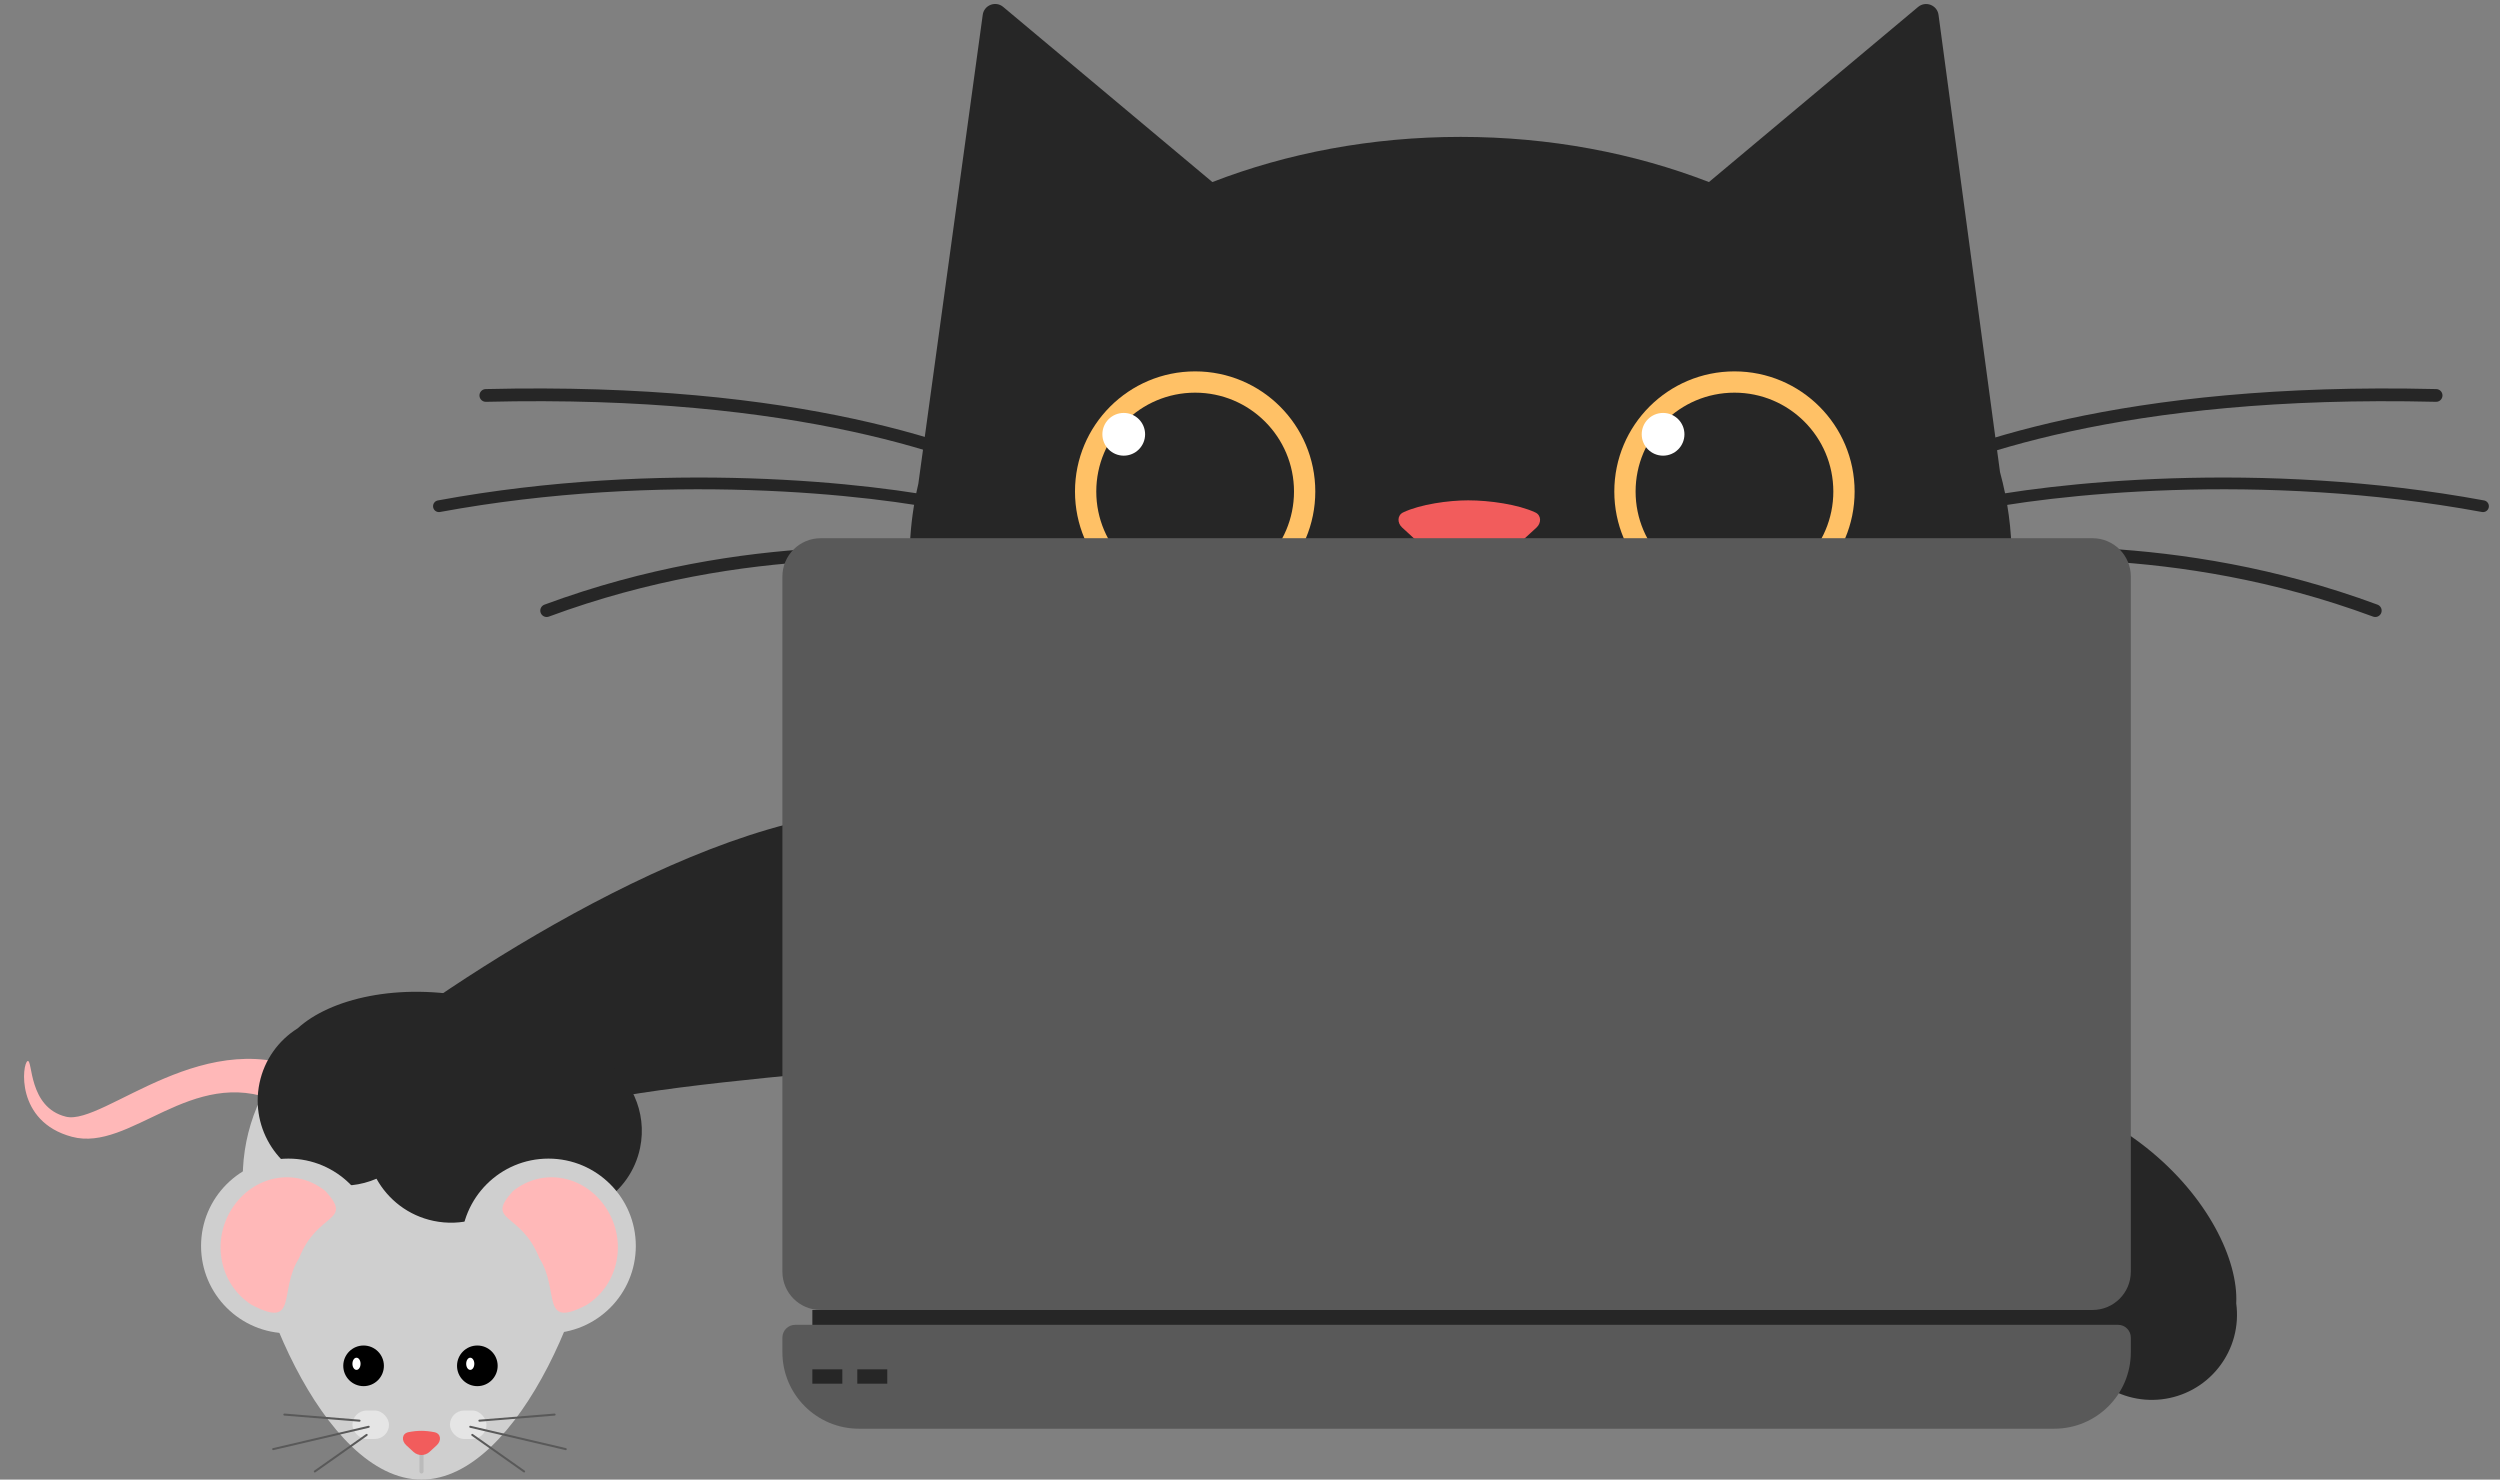 <svg width="196" height="116" viewBox="0 0 196 116" fill="none" xmlns="http://www.w3.org/2000/svg">
<rect x="0" y="0" width="196" height="116" fill="#808080" stroke="none"/>
<path d="M71.407 63.65C57.992 62.169 36.814 75.804 27.901 82.806C23.99 85.725 35.103 93.95 39.573 89.055C44.044 84.161 76.244 84.326 80.173 81.482C84.103 78.639 88.176 65.499 71.407 63.65Z" fill="#262626"/>
<path fill-rule="evenodd" clip-rule="evenodd" d="M158.392 85.416C161.483 85.926 165.105 87.456 168.29 89.989C173.081 93.799 175.49 98.773 175.321 102.188C175.554 103.925 175.107 105.751 173.93 107.231C171.635 110.116 167.436 110.595 164.551 108.3C163.434 107.412 162.678 106.238 162.303 104.965C160.46 105.317 158.479 104.893 156.895 103.633C155.174 102.264 154.309 100.218 154.379 98.177C153.574 97.932 152.8 97.534 152.1 96.978C149.17 94.647 148.654 90.419 150.949 87.534C152.755 85.263 155.764 84.501 158.392 85.416Z" fill="#262626"/>
<path fill-rule="evenodd" clip-rule="evenodd" d="M78.65 0.542L95.05 14.273C100.9 12.008 107.513 10.732 114.515 10.732C121.518 10.732 128.131 12.008 133.981 14.273L150.377 0.546C150.97 0.049 151.878 0.401 151.981 1.168L156.802 37.016C157.402 39.211 157.717 41.487 157.718 43.82L157.718 43.823L157.718 43.823C157.718 43.823 157.718 43.823 157.718 43.823C157.718 62.099 138.375 66.941 114.515 66.941C90.656 66.941 71.313 62.099 71.313 43.823C71.313 43.512 71.319 43.202 71.33 42.893L71.313 42.904L71.336 42.738C71.405 41.102 71.629 39.497 71.997 37.929L77.046 1.162C77.151 0.396 78.058 0.046 78.65 0.542Z" fill="#262626"/>
<circle cx="135.982" cy="38.536" r="9.42" fill="#FFC166"/>
<circle cx="135.982" cy="38.536" r="7.751" fill="#262626"/>
<ellipse cx="130.385" cy="34.049" rx="1.675" ry="1.675" fill="white"/>
<circle cx="93.699" cy="38.536" r="9.42" fill="#FFC166"/>
<circle cx="93.699" cy="38.536" r="7.751" fill="#262626"/>
<ellipse cx="88.101" cy="34.049" rx="1.675" ry="1.675" fill="white"/>
<path d="M81.147 38.078C75.745 35.471 62.881 30.407 38.089 31.003" stroke="#262626" stroke-width="0.999" stroke-linecap="round"/>
<path d="M147.933 38.078C153.335 35.471 166.199 30.407 190.991 31.003" stroke="#262626" stroke-width="0.999" stroke-linecap="round"/>
<path d="M76.695 43.421C72.237 43.58 58.771 41.985 42.858 47.873" stroke="#262626" stroke-width="0.999" stroke-linecap="round"/>
<path d="M152.385 43.421C156.843 43.58 170.309 41.985 186.222 47.873" stroke="#262626" stroke-width="0.999" stroke-linecap="round"/>
<path d="M74.857 39.686C68.422 38.308 51.877 36.469 34.412 39.687" stroke="#262626" stroke-width="0.922" stroke-linecap="round"/>
<path d="M154.223 39.686C160.657 38.308 177.203 36.469 194.667 39.687" stroke="#262626" stroke-width="0.922" stroke-linecap="round"/>
<path d="M115.196 42.197V51.173" stroke="#404040" stroke-linecap="round"/>
<path d="M121.18 51.173L109.212 51.173" stroke="#404040" stroke-linecap="round"/>
<path d="M115.102 39.227C113.576 39.227 111.346 39.535 110.01 40.172C109.537 40.398 109.535 40.997 109.922 41.352L114.573 45.616C114.926 45.939 115.467 45.939 115.819 45.616L120.463 41.359C120.852 41.002 120.847 40.398 120.368 40.175C119.025 39.547 116.774 39.227 115.102 39.227Z" fill="#F25C5C"/>
<rect x="63.689" y="102.702" width="101.019" height="2.327" fill="#262626"/>
<path fill-rule="evenodd" clip-rule="evenodd" d="M61.34 104.866C61.34 104.314 61.788 103.866 62.34 103.866H166.057C166.609 103.866 167.057 104.314 167.057 104.866V106.011C167.057 109.324 164.371 112.011 161.057 112.011H67.34C64.026 112.011 61.34 109.324 61.34 106.011V104.866Z" fill="#595959"/>
<path fill-rule="evenodd" clip-rule="evenodd" d="M61.34 45.197C61.34 43.541 62.683 42.197 64.34 42.197H164.057C165.714 42.197 167.057 43.541 167.057 45.197V99.702C167.057 101.359 165.714 102.702 164.057 102.702H64.34C62.683 102.702 61.34 101.359 61.34 99.702V45.197Z" fill="#595959"/>
<path fill-rule="evenodd" clip-rule="evenodd" d="M63.689 107.356H66.038V108.482H63.689V107.356Z" fill="#262626"/>
<path fill-rule="evenodd" clip-rule="evenodd" d="M67.213 107.356H69.562V108.482H67.213V107.356Z" fill="#262626"/>
<path d="M21.655 86.311C26.653 88.394 29.066 91.299 28.147 95.574C29.526 97.645 30.955 99.672 31.821 96.071C32.877 91.679 31.078 87.643 24.731 84.314C16.282 79.883 8.152 88.273 5.175 87.55C2.198 86.827 2.579 83.016 2.162 83.188C1.746 83.359 1.176 87.936 5.642 89.125C10.225 90.346 14.999 83.536 21.655 86.311Z" fill="#FFB8B8"/>
<path d="M47.062 92.37C47.062 100.255 40.787 116 33.046 116C25.305 116 19.03 100.255 19.03 92.37C19.03 84.485 25.305 78.093 33.046 78.093C40.787 78.093 47.062 84.485 47.062 92.37Z" fill="#CFCFCF"/>
<circle cx="28.505" cy="107.081" r="1.593" fill="black"/>
<ellipse cx="27.949" cy="106.922" rx="0.319" ry="0.478" fill="white"/>
<circle cx="37.424" cy="107.081" r="1.593" fill="black"/>
<ellipse cx="36.868" cy="106.922" rx="0.319" ry="0.478" fill="white"/>
<path d="M33.046 113.77L33.046 115.363" stroke="black" stroke-opacity="0.1" stroke-width="0.319" stroke-linecap="round"/>
<path d="M33.015 112.177C32.727 112.177 32.361 112.212 32.021 112.282C31.502 112.39 31.459 112.948 31.849 113.307L32.414 113.827C32.771 114.155 33.32 114.155 33.677 113.827L34.234 113.314C34.627 112.953 34.581 112.391 34.058 112.284C33.711 112.213 33.331 112.177 33.015 112.177Z" fill="#F25C5C"/>
<rect x="27.631" y="110.585" width="2.867" height="2.23" rx="1.115" fill="#E5E5E5"/>
<rect x="35.275" y="110.585" width="2.867" height="2.23" rx="1.115" fill="#E5E5E5"/>
<path d="M28.905 111.859L21.419 113.611" stroke="#595959" stroke-width="0.16" stroke-linecap="round"/>
<path d="M36.868 111.859L44.354 113.611" stroke="#595959" stroke-width="0.16" stroke-linecap="round"/>
<path d="M28.187 111.381L22.294 110.903" stroke="#595959" stroke-width="0.16" stroke-linecap="round"/>
<path d="M37.586 111.381L43.479 110.903" stroke="#595959" stroke-width="0.16" stroke-linecap="round"/>
<path d="M28.746 112.496L24.683 115.363" stroke="#595959" stroke-width="0.16" stroke-linecap="round"/>
<path d="M37.027 112.496L41.09 115.363" stroke="#595959" stroke-width="0.16" stroke-linecap="round"/>
<path fill-rule="evenodd" clip-rule="evenodd" d="M47.053 82.925C44.685 80.874 41.193 79.066 37.21 78.236C31.217 76.986 25.852 78.312 23.334 80.624C21.849 81.555 20.73 83.066 20.344 84.917C19.592 88.526 21.907 92.062 25.516 92.814C26.913 93.105 28.299 92.937 29.517 92.411C30.425 94.054 32.017 95.306 33.998 95.719C36.151 96.168 38.278 95.525 39.803 94.167C40.505 94.63 41.306 94.971 42.182 95.154C45.847 95.918 49.429 93.612 50.181 90.003C50.773 87.163 49.436 84.362 47.053 82.925Z" fill="#262626"/>
<circle cx="22.612" cy="97.684" r="6.849" fill="#CFCFCF"/>
<path d="M19.727 102.301C23.431 104.24 21.806 101.211 23.45 98.639C24.884 94.976 27.749 95.849 25.521 93.383C23.132 91.472 19.83 92.183 18.185 94.755C16.541 97.326 17.231 100.704 19.727 102.301Z" fill="#FFB8B8"/>
<circle cx="42.999" cy="97.684" r="6.849" fill="#CFCFCF"/>
<path d="M46.008 102.301C42.304 104.24 43.928 101.211 42.284 98.639C40.85 94.976 37.985 95.849 40.213 93.383C42.602 91.472 45.905 92.183 47.549 94.755C49.194 97.326 48.504 100.704 46.008 102.301Z" fill="#FFB8B8"/>
</svg>
